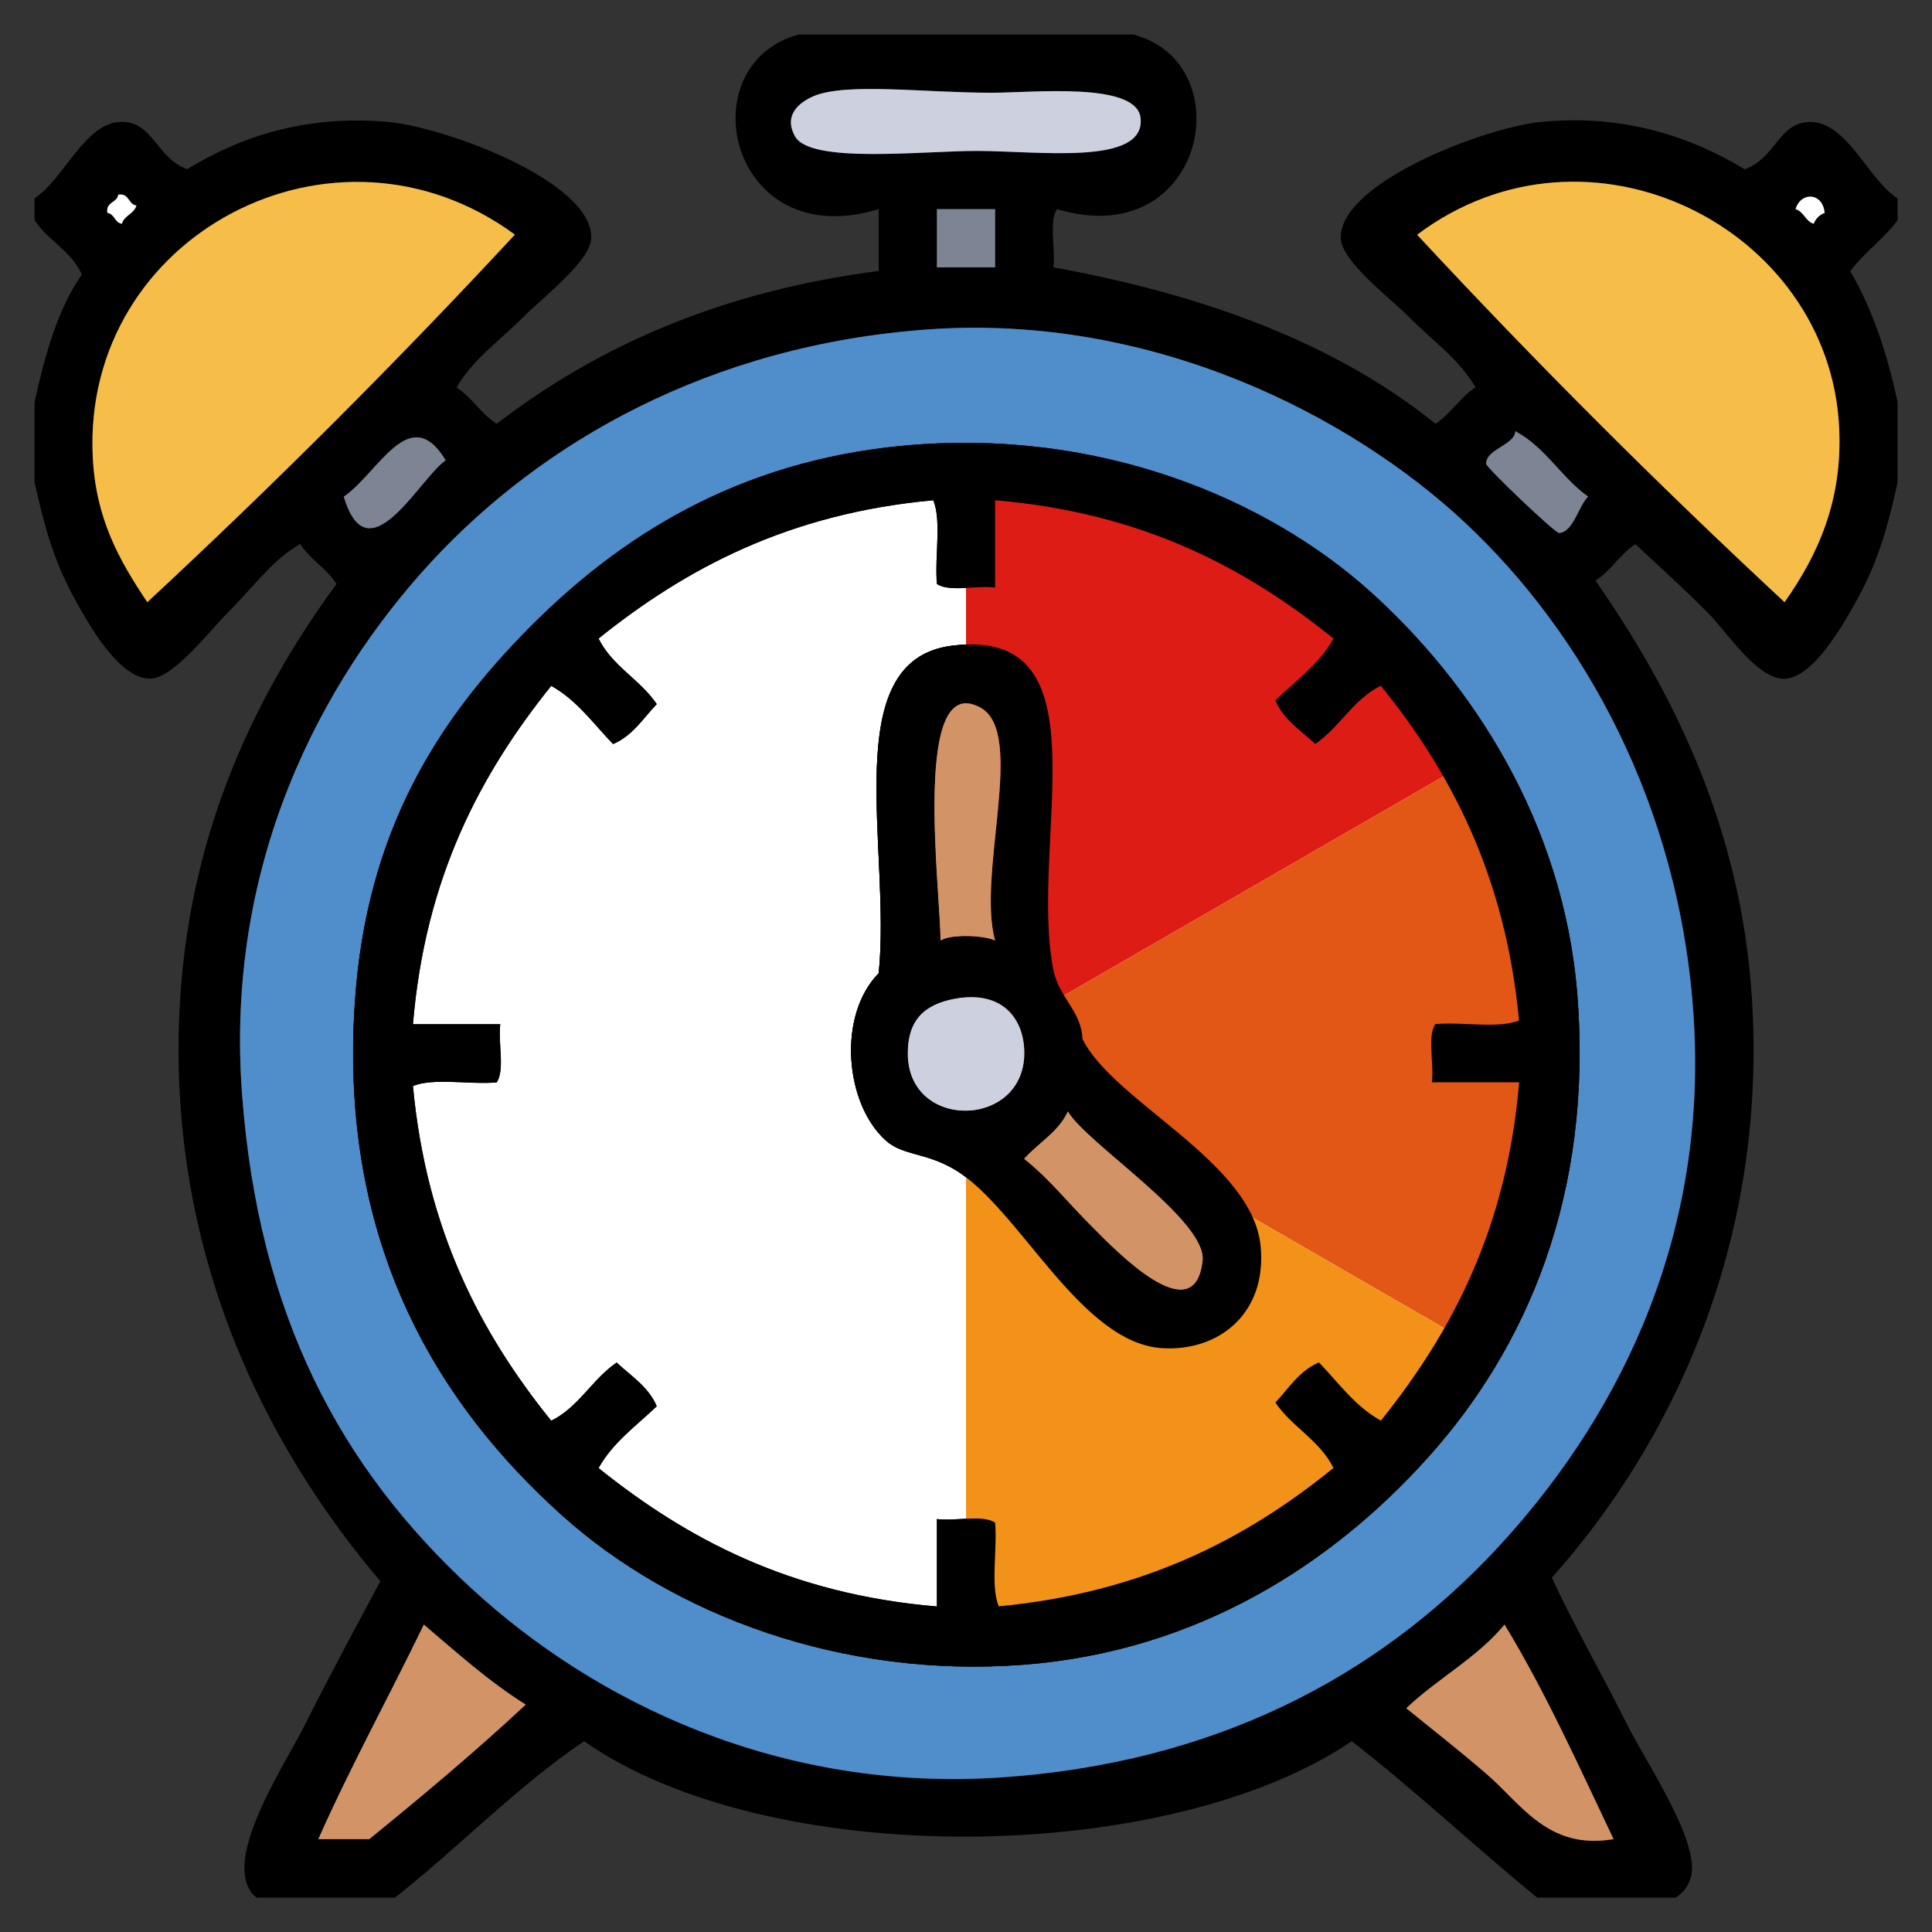 <?xml version="1.0" encoding="utf-8"?>
<!-- Generator: Adobe Illustrator 15.0.0, SVG Export Plug-In . SVG Version: 6.00 Build 0)  -->
<!DOCTYPE svg PUBLIC "-//W3C//DTD SVG 1.1//EN" "http://www.w3.org/Graphics/SVG/1.1/DTD/svg11.dtd">
<svg version="1.1" xmlns="http://www.w3.org/2000/svg" xmlns:xlink="http://www.w3.org/1999/xlink" x="0px" y="0px" width="16px"
	 height="16px" viewBox="0 0 16 16" enable-background="new 0 0 16 16" xml:space="preserve">
<rect x="0" y="0" width="16" height="16" fill="#333333" stroke="none"/>
<g id="레이어_9" display="none">
	<rect x="-2.625" y="-2.042" display="inline" fill="#508DCB" width="25.167" height="24"/>
</g>
<g id="레이어_1">
	<g>
		<path fill-rule="evenodd" clip-rule="evenodd" d="M6.614,0.286c0.924,0,1.848,0,2.772,0c0.907,0.238,0.594,1.812-0.632,1.446
			c-0.07,0.101-0.011,0.331-0.03,0.482c1.258,0.228,2.341,0.632,3.164,1.295c0.129-0.083,0.203-0.219,0.332-0.301
			c-0.141-0.24-0.347-0.376-0.572-0.603C11.5,2.46,11.11,2.161,11.104,1.974c-0.017-0.457,1.19-0.919,1.657-0.964
			c0.703-0.069,1.262,0.134,1.688,0.392c0.259-0.093,0.282-0.392,0.542-0.392c0.307,0,0.479,0.476,0.724,0.633
			c0,0.06,0,0.121,0,0.181c-0.116,0.156-0.276,0.266-0.392,0.422c0.182,0.311,0.306,0.679,0.392,1.085c0,0.221,0,0.442,0,0.663
			c-0.074,0.341-0.156,0.646-0.331,0.964c-0.12,0.217-0.367,0.655-0.604,0.663c-0.228,0.008-0.483-0.394-0.632-0.542
			c-0.24-0.24-0.403-0.384-0.604-0.572c-0.128,0.082-0.202,0.219-0.331,0.301c0.629,0.905,1.207,2.033,1.296,3.465
			c0.129,2.078-0.704,3.726-1.657,4.792c0.159,0.351,0.385,0.743,0.633,1.235c0.158,0.314,0.618,0.988,0.512,1.266
			c-0.026,0.068-0.057,0.106-0.12,0.15c-0.382,0-0.764,0-1.146,0c-0.52-0.425-1.005-0.883-1.536-1.296
			c-1.533,1.038-4.833,1.069-6.358,0c-0.569,0.386-1.033,0.876-1.567,1.296c-0.381,0-0.763,0-1.145,0
			c-0.326-0.264,0.228-1.09,0.392-1.416c0.248-0.493,0.456-0.874,0.633-1.205c-0.934-1.099-1.788-2.726-1.658-4.822
			C1.58,6.85,2.136,5.723,2.787,4.836C2.705,4.708,2.568,4.633,2.486,4.505C2.247,4.644,2.109,4.852,1.883,5.077
			C1.737,5.223,1.439,5.612,1.25,5.62c-0.259,0.01-0.512-0.443-0.633-0.663C0.435,4.625,0.364,4.338,0.286,3.992
			c0-0.221,0-0.442,0-0.663c0.088-0.394,0.192-0.772,0.392-1.055C0.593,2.079,0.397,1.993,0.286,1.823c0-0.06,0-0.121,0-0.181
			C0.53,1.485,0.704,1.009,1.009,1.009c0.26,0,0.284,0.299,0.542,0.392c0.423-0.259,0.96-0.452,1.657-0.392
			C3.68,1.05,4.914,1.503,4.896,1.974C4.889,2.161,4.5,2.46,4.354,2.606C4.128,2.833,3.922,2.969,3.781,3.209
			C3.91,3.292,3.984,3.428,4.113,3.51c0.835-0.642,1.856-1.097,3.164-1.266c0-0.17,0-0.341,0-0.512
			C6.036,2.11,5.693,0.536,6.614,0.286z M6.584,1.13C6.71,1.358,7.63,1.25,8.09,1.25c0.51,0,1.396,0.124,1.356-0.271
			C9.416,0.675,8.56,0.768,8.211,0.768c-0.562,0-1.208-0.087-1.477,0.03C6.616,0.85,6.487,0.955,6.584,1.13z M0.768,3.781
			C0.792,4.29,0.983,4.634,1.22,4.987C2.272,4.01,3.287,2.996,4.264,1.943C2.77,0.846,0.681,1.949,0.768,3.781z M15.231,3.541
			c-0.079-1.653-2.074-2.665-3.495-1.597c0.977,1.052,1.991,2.066,3.043,3.043C15.056,4.594,15.261,4.145,15.231,3.541z
			 M0.889,1.763c0.062,0.009,0.059,0.082,0.121,0.09c0.021-0.07,0.1-0.081,0.121-0.151c-0.071-0.009-0.056-0.104-0.151-0.09
			C0.97,1.683,0.875,1.668,0.889,1.763z M14.87,1.732c0.07,0.021,0.081,0.1,0.15,0.121c0.018-0.043,0.047-0.074,0.091-0.09
			C15.095,1.593,14.914,1.585,14.87,1.732z M7.759,2.215c0.161,0,0.322,0,0.482,0c0-0.161,0-0.322,0-0.482c-0.161,0-0.322,0-0.482,0
			C7.759,1.893,7.759,2.054,7.759,2.215z M3.57,4.655C2.653,5.649,1.864,7.156,2.004,9.055c0.136,1.848,0.823,3.105,1.898,4.098
			c1.021,0.942,2.555,1.694,4.399,1.567c1.732-0.12,3.086-0.811,4.098-1.898c0.923-0.994,1.751-2.469,1.627-4.399
			c-0.113-1.757-0.92-3.185-1.898-4.098c-0.944-0.881-2.579-1.725-4.429-1.597C5.875,2.854,4.481,3.669,3.57,4.655z M2.847,4.113
			c0.201,0.674,0.626-0.151,0.844-0.301C3.393,3.319,3.133,3.919,2.847,4.113z M12.55,3.57c-0.004,0.116-0.246,0.149-0.241,0.271
			c0.002,0.033,0.569,0.574,0.603,0.572c0.118-0.005,0.163-0.228,0.241-0.301C12.93,3.955,12.799,3.704,12.55,3.57z M2.636,15.231
			c0.141,0,0.281,0,0.422,0c0.443-0.36,0.88-0.727,1.296-1.114c-0.309-0.194-0.572-0.433-0.844-0.663
			C3.222,14.05,2.908,14.619,2.636,15.231z M11.646,14.147c0.205,0.167,0.419,0.333,0.662,0.542c0.291,0.249,0.51,0.635,1.055,0.542
			c-0.288-0.605-0.565-1.222-0.903-1.777C12.233,13.729,11.903,13.902,11.646,14.147z"/>
		<path fill-rule="evenodd" clip-rule="evenodd" fill="#CCD0DF" d="M6.734,0.798c0.269-0.117,0.915-0.03,1.477-0.03
			c0.349,0,1.205-0.093,1.235,0.211C9.486,1.375,8.601,1.25,8.09,1.25c-0.46,0-1.38,0.108-1.506-0.121
			C6.487,0.955,6.616,0.85,6.734,0.798z"/>
		<path fill-rule="evenodd" clip-rule="evenodd" fill="#F6BE49" d="M4.264,1.943C3.287,2.996,2.272,4.01,1.22,4.987
			C0.983,4.634,0.792,4.29,0.768,3.781C0.681,1.949,2.77,0.846,4.264,1.943z"/>
		<path fill-rule="evenodd" clip-rule="evenodd" fill="#F6BE49" d="M14.779,4.987c-1.052-0.977-2.066-1.991-3.043-3.043
			c1.421-1.067,3.416-0.056,3.495,1.597C15.261,4.145,15.056,4.594,14.779,4.987z"/>
		<path fill-rule="evenodd" clip-rule="evenodd" fill="#FFFFFF" d="M0.979,1.612c0.095-0.014,0.08,0.081,0.151,0.09
			c-0.021,0.07-0.1,0.081-0.121,0.151C0.948,1.844,0.95,1.771,0.889,1.763C0.875,1.668,0.97,1.683,0.979,1.612z"/>
		<path fill-rule="evenodd" clip-rule="evenodd" fill="#FFFFFF" d="M15.111,1.763c-0.044,0.017-0.073,0.047-0.091,0.09
			c-0.069-0.021-0.08-0.1-0.15-0.121C14.914,1.585,15.095,1.593,15.111,1.763z"/>
		<path fill-rule="evenodd" clip-rule="evenodd" fill="#7D8493" d="M7.759,1.732c0.161,0,0.322,0,0.482,0c0,0.161,0,0.321,0,0.482
			c-0.161,0-0.322,0-0.482,0C7.759,2.054,7.759,1.893,7.759,1.732z"/>
		<path fill-rule="evenodd" clip-rule="evenodd" fill="#508DCB" d="M7.699,2.727c1.85-0.128,3.485,0.716,4.429,1.597
			c0.979,0.913,1.785,2.341,1.898,4.098c0.124,1.931-0.704,3.405-1.627,4.399c-1.012,1.088-2.366,1.778-4.098,1.898
			c-1.844,0.127-3.378-0.625-4.399-1.567c-1.075-0.992-1.762-2.25-1.898-4.098C1.864,7.156,2.653,5.649,3.57,4.655
			C4.481,3.669,5.875,2.854,7.699,2.727z M4.384,5.198C3.633,5.955,3.033,6.875,2.938,8.301c-0.137,2.042,0.728,3.361,1.717,4.249
			c0.923,0.828,2.325,1.353,3.827,1.235c1.432-0.111,2.548-0.83,3.345-1.718c0.809-0.9,1.365-2.164,1.235-3.826
			c-0.113-1.444-0.886-2.598-1.718-3.345c-0.846-0.759-2.228-1.355-3.857-1.206C6.102,3.818,5.125,4.451,4.384,5.198z"/>
		<path fill-rule="evenodd" clip-rule="evenodd" fill="#7D8493" d="M3.691,3.812c-0.218,0.15-0.643,0.976-0.844,0.301
			C3.133,3.919,3.393,3.319,3.691,3.812z"/>
		<path fill-rule="evenodd" clip-rule="evenodd" fill="#7D8493" d="M13.152,4.113c-0.078,0.074-0.123,0.296-0.241,0.301
			c-0.033,0.001-0.601-0.54-0.603-0.572c-0.005-0.123,0.237-0.156,0.241-0.271C12.799,3.704,12.93,3.955,13.152,4.113z"/>
		<path fill-rule="evenodd" clip-rule="evenodd" d="M7.488,3.691c1.629-0.15,3.011,0.447,3.857,1.206
			c0.832,0.747,1.604,1.901,1.718,3.345c0.13,1.662-0.427,2.926-1.235,3.826c-0.797,0.888-1.913,1.606-3.345,1.718
			c-1.502,0.117-2.904-0.407-3.827-1.235c-0.989-0.888-1.854-2.207-1.717-4.249c0.095-1.427,0.695-2.346,1.446-3.104
			C5.125,4.451,6.102,3.818,7.488,3.691z M4.957,5.288C5.07,5.517,5.301,5.627,5.439,5.831C5.326,5.949,5.24,6.093,5.077,6.162
			C4.914,5.993,4.778,5.798,4.565,5.68C3.979,6.409,3.521,7.268,3.42,8.482c0.241,0,0.482,0,0.723,0
			c-0.02,0.151,0.04,0.381-0.03,0.482c-0.221,0.02-0.522-0.04-0.693,0.03c0.111,1.195,0.562,2.05,1.145,2.772
			c0.229-0.113,0.339-0.344,0.542-0.482c0.119,0.112,0.263,0.199,0.332,0.362c-0.169,0.162-0.364,0.299-0.482,0.512
			c0.73,0.586,1.588,1.044,2.802,1.146c0-0.241,0-0.482,0-0.724c0.151,0.02,0.381-0.039,0.482,0.03
			c0.02,0.221-0.04,0.521,0.03,0.693c1.193-0.113,2.052-0.56,2.772-1.146c-0.113-0.229-0.344-0.339-0.481-0.542
			c0.112-0.119,0.199-0.264,0.361-0.332c0.163,0.169,0.299,0.364,0.513,0.482c0.585-0.73,1.043-1.588,1.145-2.802
			c-0.241,0-0.482,0-0.723,0c0.02-0.151-0.04-0.381,0.029-0.482c0.222-0.02,0.522,0.04,0.693-0.03
			c-0.112-1.194-0.561-2.051-1.145-2.772c-0.229,0.113-0.34,0.344-0.543,0.482C10.774,6.049,10.63,5.963,10.562,5.8
			c0.168-0.163,0.363-0.299,0.481-0.512C10.315,4.7,9.455,4.245,8.241,4.143c0,0.241,0,0.482,0,0.723
			c-0.151-0.02-0.381,0.04-0.482-0.03c-0.02-0.221,0.04-0.522-0.03-0.693C6.533,4.252,5.681,4.707,4.957,5.288z"/>
		<path fill-rule="evenodd" clip-rule="evenodd" fill="#FFFFFF" d="M7.729,4.143c0.07,0.171,0.01,0.472,0.03,0.693
			c0.101,0.07,0.331,0.011,0.482,0.03c0-0.241,0-0.482,0-0.723c1.214,0.102,2.074,0.557,2.802,1.145
			c-0.118,0.213-0.313,0.349-0.481,0.512c0.068,0.163,0.213,0.249,0.331,0.362c0.203-0.138,0.314-0.369,0.543-0.482
			c0.584,0.722,1.032,1.579,1.145,2.772c-0.171,0.07-0.472,0.01-0.693,0.03c-0.069,0.101-0.01,0.331-0.029,0.482
			c0.24,0,0.481,0,0.723,0c-0.102,1.214-0.56,2.072-1.145,2.802c-0.214-0.118-0.35-0.313-0.513-0.482
			c-0.162,0.068-0.249,0.213-0.361,0.332c0.138,0.203,0.368,0.313,0.481,0.542c-0.72,0.586-1.579,1.032-2.772,1.146
			c-0.07-0.172-0.01-0.473-0.03-0.693C8.14,12.541,7.91,12.6,7.759,12.58c0,0.241,0,0.482,0,0.724
			c-1.214-0.102-2.072-0.56-2.802-1.146c0.119-0.213,0.313-0.35,0.482-0.512c-0.069-0.163-0.213-0.25-0.332-0.362
			c-0.204,0.139-0.314,0.369-0.542,0.482c-0.583-0.723-1.034-1.577-1.145-2.772c0.171-0.07,0.472-0.01,0.693-0.03
			c0.07-0.101,0.011-0.331,0.03-0.482c-0.241,0-0.482,0-0.723,0C3.521,7.268,3.979,6.409,4.565,5.68
			c0.213,0.119,0.349,0.313,0.512,0.482C5.24,6.093,5.326,5.949,5.439,5.831C5.301,5.627,5.07,5.517,4.957,5.288
			C5.681,4.707,6.533,4.252,7.729,4.143z M8.723,8.03C8.517,6.961,9.186,5.179,7.879,5.348C6.928,5.472,7.383,7.031,7.277,8.06
			c-0.345,0.351-0.28,1.083,0.06,1.386c0.141,0.126,0.33,0.096,0.573,0.241c0.533,0.319,1.036,1.437,1.717,1.477
			c0.477,0.028,0.866-0.297,0.813-0.844c-0.066-0.7-1.223-1.199-1.476-1.718C8.958,8.377,8.768,8.26,8.723,8.03z"/>
		<path fill-rule="evenodd" clip-rule="evenodd" d="M8.964,8.603c0.253,0.519,1.41,1.018,1.476,1.718
			c0.053,0.547-0.337,0.872-0.813,0.844c-0.682-0.04-1.185-1.157-1.717-1.477C7.667,9.542,7.478,9.572,7.337,9.446
			c-0.34-0.303-0.405-1.036-0.06-1.386c0.106-1.029-0.349-2.588,0.603-2.712C9.186,5.179,8.517,6.961,8.723,8.03
			C8.768,8.26,8.958,8.377,8.964,8.603z M8.121,5.861c-0.569-0.316-0.334,1.5-0.332,1.928c0.086-0.055,0.363-0.043,0.452,0
			C8.088,7.238,8.499,6.07,8.121,5.861z M7.518,8.723c0,0.655,0.994,0.621,0.964-0.03C8.47,8.423,8.291,8.202,7.91,8.271
			C7.651,8.318,7.518,8.452,7.518,8.723z M8.482,9.597c0.212,0.168,0.346,0.347,0.573,0.573c0.183,0.183,0.838,0.866,0.904,0.271
			c0.037-0.334-0.967-0.977-1.115-1.235C8.764,9.377,8.6,9.464,8.482,9.597z"/>
		<path fill-rule="evenodd" clip-rule="evenodd" fill="#D29366" d="M8.241,7.789c-0.089-0.043-0.366-0.055-0.452,0
			C7.786,7.361,7.552,5.545,8.121,5.861C8.499,6.07,8.088,7.238,8.241,7.789z"/>
		<path fill-rule="evenodd" clip-rule="evenodd" fill="#CCD0DF" d="M7.91,8.271c0.381-0.069,0.56,0.152,0.572,0.422
			c0.03,0.651-0.964,0.685-0.964,0.03C7.518,8.452,7.651,8.318,7.91,8.271z"/>
		<path fill-rule="evenodd" clip-rule="evenodd" fill="#D29366" d="M8.844,9.205c0.148,0.259,1.152,0.901,1.115,1.235
			c-0.066,0.596-0.722-0.088-0.904-0.271C8.828,9.943,8.694,9.765,8.482,9.597C8.6,9.464,8.764,9.377,8.844,9.205z"/>
		<path fill-rule="evenodd" clip-rule="evenodd" fill="#D29366" d="M3.51,13.454c0.271,0.23,0.535,0.469,0.844,0.663
			c-0.416,0.388-0.853,0.754-1.296,1.114c-0.141,0-0.281,0-0.422,0C2.908,14.619,3.222,14.05,3.51,13.454z"/>
		<path fill-rule="evenodd" clip-rule="evenodd" fill="#D29366" d="M12.46,13.454c0.338,0.556,0.615,1.172,0.903,1.777
			c-0.545,0.093-0.764-0.293-1.055-0.542c-0.243-0.209-0.457-0.375-0.662-0.542C11.903,13.902,12.233,13.729,12.46,13.454z"/>
	</g>
</g>
<g id="_x31_">
	<g>
		<defs>
			<circle id="SVGID_1_" cx="7.999" cy="8.724" r="4.671"/>
		</defs>
		<clipPath id="SVGID_2_">
			<use xlink:href="#SVGID_1_"  overflow="visible"/>
		</clipPath>
		<polygon clip-path="url(#SVGID_2_)" fill="#DE1C16" points="8,3.261 12.722,5.987 8,8.713 		"/>
	</g>
</g>
<g id="_x32_">
	<g>
		<defs>
			<circle id="SVGID_3_" cx="7.999" cy="8.724" r="4.671"/>
		</defs>
		<clipPath id="SVGID_4_">
			<use xlink:href="#SVGID_3_"  overflow="visible"/>
		</clipPath>
		<polygon clip-path="url(#SVGID_4_)" fill="#E25616" points="12.722,11.439 8,8.713 12.722,5.987 		"/>
	</g>
</g>
<g id="_x33_">
	<g>
		<defs>
			<circle id="SVGID_5_" cx="7.999" cy="8.724" r="4.671"/>
		</defs>
		<clipPath id="SVGID_6_">
			<use xlink:href="#SVGID_5_"  overflow="visible"/>
		</clipPath>
		<polygon clip-path="url(#SVGID_6_)" fill="#F29219" points="8,8.713 12.722,11.439 8,14.164 		"/>
	</g>
</g>
<g id="_x34_" display="none">
	<g display="inline">
		<defs>
			<circle id="SVGID_7_" cx="7.999" cy="8.724" r="4.671"/>
		</defs>
		<clipPath id="SVGID_8_">
			<use xlink:href="#SVGID_7_"  overflow="visible"/>
		</clipPath>
		<polygon clip-path="url(#SVGID_8_)" fill="#E2CC20" points="8,14.164 3.279,11.439 8,8.713 		"/>
	</g>
</g>
<g id="_x35_" display="none">
	<g display="inline">
		<defs>
			<circle id="SVGID_9_" cx="7.999" cy="8.724" r="4.671"/>
		</defs>
		<clipPath id="SVGID_10_">
			<use xlink:href="#SVGID_9_"  overflow="visible"/>
		</clipPath>
		<polygon clip-path="url(#SVGID_10_)" fill="#C3D835" points="3.279,5.987 8,8.713 3.279,11.439 		"/>
	</g>
</g>
<g id="_x36_" display="none">
	<g display="inline">
		<defs>
			<circle id="SVGID_11_" cx="7.999" cy="8.724" r="4.671"/>
		</defs>
		<clipPath id="SVGID_12_">
			<use xlink:href="#SVGID_11_"  overflow="visible"/>
		</clipPath>
		<polygon clip-path="url(#SVGID_12_)" fill="#79BD2D" points="8,8.713 3.279,5.987 8,3.261 		"/>
	</g>
</g>
<g id="레이어_1_사본">
	<g>
		<path fill-rule="evenodd" clip-rule="evenodd" d="M7.488,3.691c1.629-0.15,3.011,0.447,3.857,1.206
			c0.832,0.747,1.604,1.901,1.718,3.345c0.13,1.662-0.427,2.926-1.235,3.826c-0.797,0.888-1.913,1.606-3.345,1.718
			c-1.502,0.117-2.904-0.407-3.827-1.235c-0.989-0.888-1.854-2.207-1.717-4.249c0.095-1.427,0.695-2.346,1.446-3.104
			C5.125,4.451,6.102,3.818,7.488,3.691z M4.957,5.288C5.07,5.517,5.301,5.627,5.439,5.831C5.326,5.949,5.24,6.093,5.077,6.162
			C4.914,5.993,4.778,5.798,4.565,5.68C3.979,6.409,3.521,7.268,3.42,8.482c0.241,0,0.482,0,0.723,0
			c-0.02,0.151,0.04,0.381-0.03,0.482c-0.221,0.02-0.522-0.04-0.693,0.03c0.111,1.195,0.562,2.05,1.145,2.772
			c0.229-0.113,0.339-0.344,0.542-0.482c0.119,0.112,0.263,0.199,0.332,0.362c-0.169,0.162-0.364,0.299-0.482,0.512
			c0.73,0.586,1.588,1.044,2.802,1.146c0-0.241,0-0.482,0-0.724c0.151,0.02,0.381-0.039,0.482,0.03
			c0.02,0.221-0.04,0.521,0.03,0.693c1.193-0.113,2.052-0.56,2.772-1.146c-0.113-0.229-0.344-0.339-0.481-0.542
			c0.112-0.119,0.199-0.264,0.361-0.332c0.163,0.169,0.299,0.364,0.513,0.482c0.585-0.73,1.043-1.588,1.145-2.802
			c-0.241,0-0.482,0-0.723,0c0.02-0.151-0.04-0.381,0.029-0.482c0.222-0.02,0.522,0.04,0.693-0.03
			c-0.112-1.194-0.561-2.051-1.145-2.772c-0.229,0.113-0.34,0.344-0.543,0.482C10.774,6.049,10.63,5.963,10.562,5.8
			c0.168-0.163,0.363-0.299,0.481-0.512C10.315,4.7,9.455,4.245,8.241,4.143c0,0.241,0,0.482,0,0.723
			c-0.151-0.02-0.381,0.04-0.482-0.03c-0.02-0.221,0.04-0.522-0.03-0.693C6.533,4.252,5.681,4.707,4.957,5.288z"/>
		<path fill-rule="evenodd" clip-rule="evenodd" d="M8.964,8.603c0.253,0.519,1.41,1.018,1.476,1.718
			c0.053,0.547-0.337,0.872-0.813,0.844c-0.682-0.04-1.185-1.157-1.717-1.477C7.667,9.542,7.478,9.572,7.337,9.446
			c-0.34-0.303-0.405-1.036-0.06-1.386c0.106-1.029-0.349-2.588,0.603-2.712C9.186,5.179,8.517,6.961,8.723,8.03
			C8.768,8.26,8.958,8.377,8.964,8.603z M8.121,5.861c-0.569-0.316-0.334,1.5-0.332,1.928c0.086-0.055,0.363-0.043,0.452,0
			C8.088,7.238,8.499,6.07,8.121,5.861z M7.518,8.723c0,0.655,0.994,0.621,0.964-0.03C8.47,8.423,8.291,8.202,7.91,8.271
			C7.651,8.318,7.518,8.452,7.518,8.723z M8.482,9.597c0.212,0.168,0.346,0.347,0.573,0.573c0.183,0.183,0.838,0.866,0.904,0.271
			c0.037-0.334-0.967-0.977-1.115-1.235C8.764,9.377,8.6,9.464,8.482,9.597z"/>
		<path fill-rule="evenodd" clip-rule="evenodd" fill="#D29366" d="M8.241,7.789c-0.089-0.043-0.366-0.055-0.452,0
			C7.786,7.361,7.552,5.545,8.121,5.861C8.499,6.07,8.088,7.238,8.241,7.789z"/>
		<path fill-rule="evenodd" clip-rule="evenodd" fill="#CCD0DF" d="M7.91,8.271c0.381-0.069,0.56,0.152,0.572,0.422
			c0.03,0.651-0.964,0.685-0.964,0.03C7.518,8.452,7.651,8.318,7.91,8.271z"/>
		<path fill-rule="evenodd" clip-rule="evenodd" fill="#D29366" d="M8.844,9.205c0.148,0.259,1.152,0.901,1.115,1.235
			c-0.066,0.596-0.722-0.088-0.904-0.271C8.828,9.943,8.694,9.765,8.482,9.597C8.6,9.464,8.764,9.377,8.844,9.205z"/>
	</g>
</g>
</svg>
